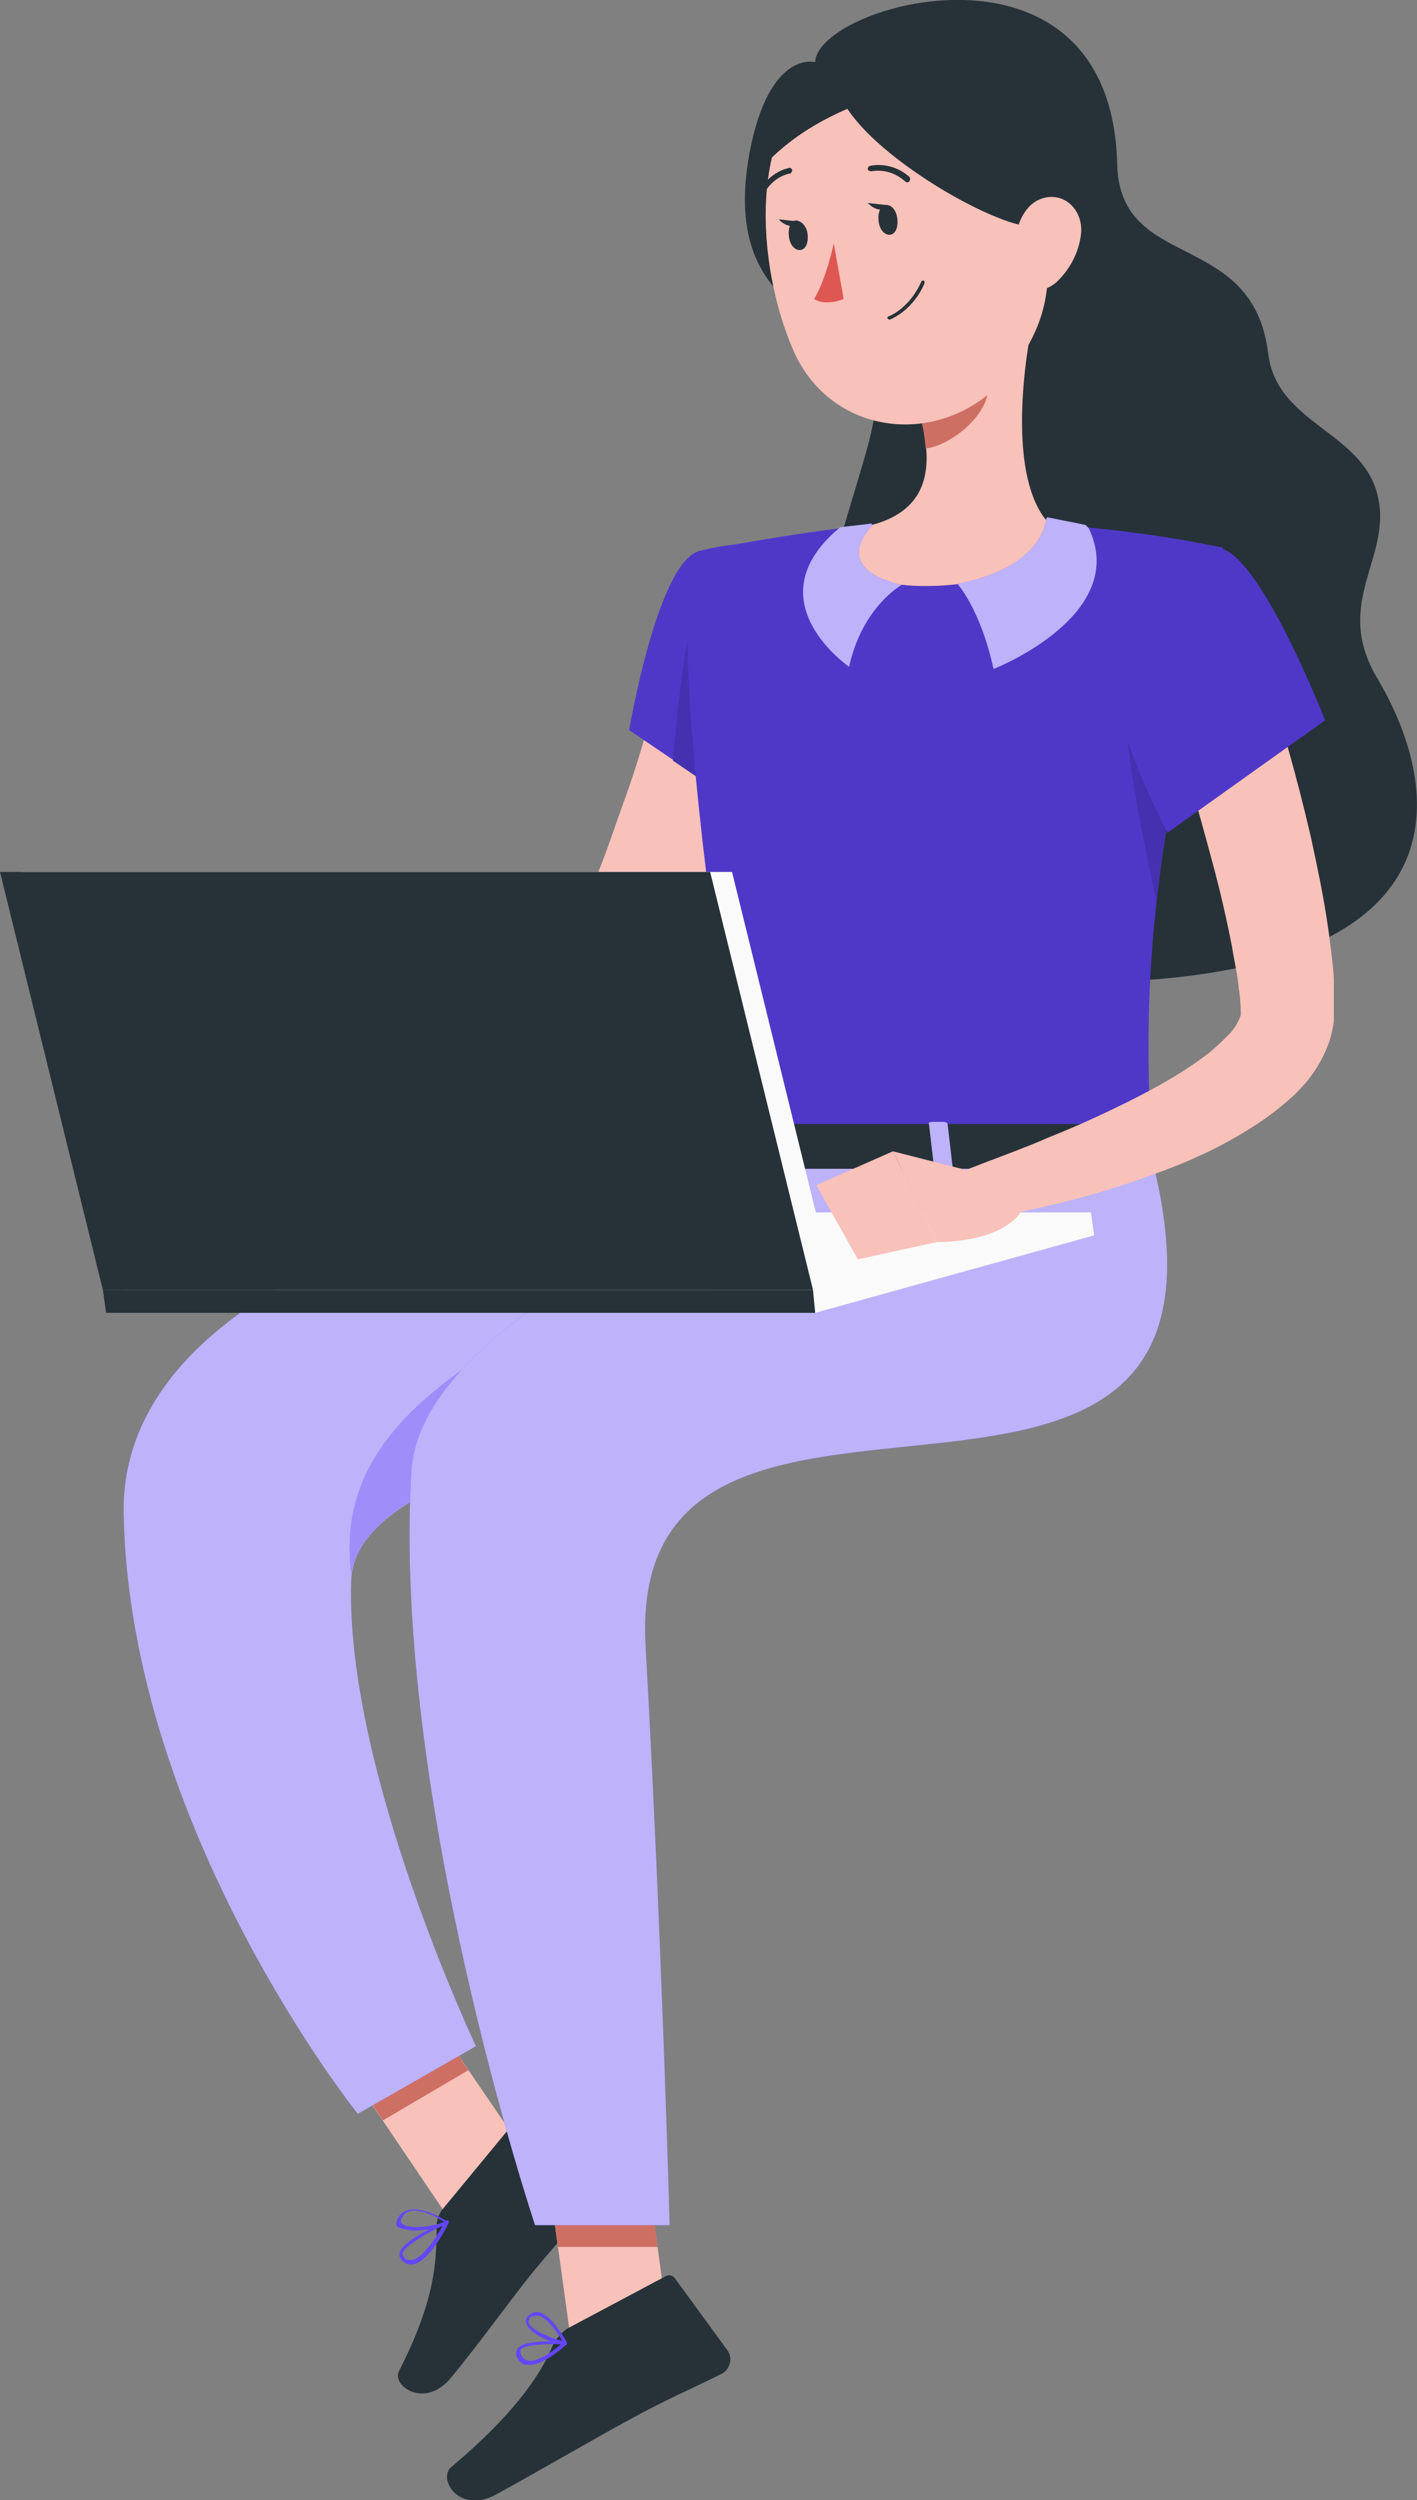 <svg width="169" height="298" viewBox="0 0 169 298" fill="none" xmlns="http://www.w3.org/2000/svg">
<rect x="0" y="0" width="169" height="298" fill="#808080" stroke="none"/>
<g clip-path="url(#clip0_111_1004)">
<path d="M63.424 257.807L53.114 263.79L37.715 241.027L47.894 235.044L63.424 257.807Z" fill="#F8C1B9"/>
<path d="M52.723 263.4L61.205 253.124C61.466 252.734 61.988 252.604 62.38 252.864L71.515 258.327C72.428 258.848 72.689 260.278 71.906 261.189C68.905 264.701 67.339 266.262 63.554 270.814C61.336 273.546 56.899 279.66 53.767 283.432C50.635 287.204 46.589 284.342 47.633 282.521C51.94 274.066 52.07 269.514 52.07 265.351C52.07 264.701 52.331 263.921 52.723 263.4Z" fill="#263238"/>
<path d="M48.938 269.904C49.069 269.904 49.069 269.904 49.199 269.904C50.896 269.644 52.592 266.782 53.506 264.961C53.506 264.831 53.506 264.831 53.506 264.701C53.506 264.701 53.375 264.571 53.245 264.701C52.723 264.961 47.894 267.042 47.633 268.603C47.633 268.863 47.633 269.124 47.894 269.384C48.155 269.644 48.547 269.904 48.938 269.904ZM52.853 265.221C51.418 267.693 50.113 269.254 49.069 269.384C48.677 269.384 48.416 269.384 48.155 268.993C48.025 268.863 48.025 268.733 48.025 268.603C48.155 267.693 51.287 266.002 52.853 265.221Z" fill="#6346FA"/>
<path d="M49.46 265.872C50.896 265.872 52.592 265.481 53.375 265.091L53.506 264.961C53.506 264.831 53.506 264.831 53.375 264.831C53.245 264.701 50.635 263.01 48.808 263.4C48.286 263.53 47.764 263.79 47.503 264.311C47.111 264.961 47.242 265.351 47.503 265.481C47.894 265.612 48.677 265.872 49.46 265.872ZM52.984 264.831C51.418 265.481 48.416 265.742 47.894 264.961C47.894 264.961 47.633 264.701 48.025 264.181C48.286 263.791 48.677 263.53 49.069 263.53C50.243 263.27 52.201 264.311 52.984 264.831Z" fill="#6346FA"/>
<path d="M79.476 78.565L78.954 80.646L78.432 82.727C78.04 84.158 77.649 85.589 77.127 87.02C76.344 89.881 75.43 92.743 74.386 95.605C73.342 98.466 72.428 101.328 71.254 104.189C70.732 105.62 70.21 107.051 69.558 108.482L68.905 110.173C68.775 110.433 68.644 110.693 68.383 110.953C67.339 112.254 65.12 113.555 62.641 114.595C60.161 115.636 57.29 116.416 54.419 117.197C51.548 117.847 48.547 118.368 45.545 118.888C42.544 119.408 39.411 119.668 36.41 120.058L36.279 126.172C42.805 126.822 49.199 126.822 55.855 126.172C59.117 125.782 62.51 125.261 65.903 124.221C67.6 123.701 69.296 123.05 71.124 122.14C72.82 121.229 74.647 120.189 76.344 118.498C77.127 117.717 77.91 116.677 78.693 115.506C78.823 115.246 78.954 114.986 79.215 114.595L79.476 113.945L79.998 113.165C80.65 111.734 81.433 110.303 82.086 108.742C83.391 105.75 84.696 102.889 85.87 99.767C87.045 96.775 88.089 93.653 89.133 90.662C89.655 89.101 90.046 87.54 90.438 85.979L91.09 83.508C91.221 82.597 91.482 81.947 91.612 80.906L79.476 78.565Z" fill="#F8C1B9"/>
<path d="M83.391 65.688C78.432 66.988 75.039 87.02 75.039 87.02L88.48 96.125C88.48 96.125 101.4 75.833 97.615 70.5C93.831 65.037 90.438 63.866 83.391 65.688Z" fill="#6346FA"/>
<path opacity="0.2" d="M83.391 65.688C78.432 66.988 75.039 87.02 75.039 87.02L88.48 96.125C88.48 96.125 101.4 75.833 97.615 70.5C93.831 65.037 90.438 63.866 83.391 65.688Z" fill="black"/>
<path d="M82.869 72.972L93.309 75.443L94.353 85.719C91.612 91.312 88.48 96.255 88.48 96.255L80.259 90.662C80.65 85.979 81.564 76.224 82.869 72.972Z" fill="#6346FA"/>
<path opacity="0.3" d="M82.869 72.972L93.309 75.443L94.353 85.719C91.612 91.312 88.48 96.255 88.48 96.255L80.259 90.662C80.65 85.979 81.564 76.224 82.869 72.972Z" fill="black"/>
<path d="M38.237 120.058L29.755 111.604L28.71 123.57C28.71 123.57 34.975 127.863 39.412 125.522L38.237 120.058Z" fill="#F8C1B9"/>
<path d="M19.967 110.303L19.575 120.319L28.71 123.57L29.885 111.604L19.967 110.303Z" fill="#F8C1B9"/>
<path d="M80.259 281.09H68.383L64.599 253.775H76.474L80.259 281.09Z" fill="#F8C1B9"/>
<path d="M67.6 277.578L79.345 271.335C79.737 271.075 80.259 271.205 80.52 271.595L86.784 280.18C87.436 281.09 87.045 282.391 86.131 282.911C81.955 284.993 79.867 285.773 74.647 288.635C71.515 290.326 63.424 295.008 59.117 297.35C54.811 299.691 52.201 295.529 53.767 294.098C61.075 287.984 64.599 283.041 66.034 279.269C66.556 278.489 67.078 277.969 67.6 277.578Z" fill="#263238"/>
<path d="M133.243 19.511C133.504 32.519 149.425 27.186 151.252 42.144C152.296 50.599 162.475 51.38 164.302 59.054C166.129 66.468 158.821 71.801 164.302 80.906C171.61 93.263 175.656 114.726 134.809 116.937C104.402 118.628 93.701 87.8 98.921 68.939C104.01 50.079 107.012 47.087 101.27 41.884C95.528 36.681 86.523 33.95 89.394 18.21C91.743 5.853 97.224 7.414 97.224 7.414C97.355 0.52 132.46 -9.495 133.243 19.511Z" fill="#263238"/>
<path d="M37.715 241.027L45.676 252.734L55.855 246.751L47.894 235.044L37.715 241.027Z" fill="#CE6F64"/>
<path d="M76.474 253.775H64.598L66.556 267.823H78.432L76.474 253.775Z" fill="#CE6F64"/>
<path d="M83.391 65.688C83.391 65.688 77.779 67.639 89.002 137.098C108.186 137.098 127.892 137.098 137.288 137.098C136.505 117.587 136.505 105.49 145.901 65.297C145.901 65.297 135.852 63.086 125.412 62.566C117.321 62.175 110.666 61.915 103.488 62.566C93.961 63.606 83.391 65.688 83.391 65.688Z" fill="#6346FA"/>
<path opacity="0.2" d="M83.391 65.688C83.391 65.688 77.779 67.639 89.002 137.098C108.186 137.098 127.892 137.098 137.288 137.098C136.505 117.587 136.505 105.49 145.901 65.297C145.901 65.297 135.852 63.086 125.412 62.566C117.321 62.175 110.666 61.915 103.488 62.566C93.961 63.606 83.391 65.688 83.391 65.688Z" fill="black"/>
<path d="M123.194 38.112C121.758 45.136 120.453 58.013 125.412 62.696C125.412 62.696 123.455 69.85 110.405 69.85C97.746 69.85 103.488 62.696 103.488 62.696C111.318 60.875 111.188 55.021 109.752 49.558L123.194 38.112Z" fill="#F8C1B9"/>
<path d="M117.713 42.794L109.752 49.558C110.144 50.859 110.274 52.16 110.405 53.461C113.406 53.07 117.582 49.688 117.843 46.567C117.974 45.006 117.974 43.575 117.713 42.794Z" fill="#CE6F64"/>
<path d="M123.977 19.641C125.282 31.348 126.195 36.161 121.367 43.185C114.189 53.721 99.442 52.81 94.614 41.754C90.307 31.868 88.741 14.438 99.312 7.804C109.752 1.301 122.672 7.935 123.977 19.641Z" fill="#F8C1B9"/>
<path d="M124.107 26.535C122.411 29.657 97.093 15.609 99.964 8.065C102.835 0.52 110.405 3.252 110.405 3.252C110.405 3.252 123.846 6.244 126.065 13.268C128.283 20.162 124.107 26.535 124.107 26.535Z" fill="#263238"/>
<path d="M128.936 27.836C128.675 30.307 127.37 32.389 125.934 33.689C123.585 35.64 121.367 33.949 120.975 31.088C120.714 28.616 121.497 24.584 124.238 23.674C126.978 22.763 129.197 25.104 128.936 27.836Z" fill="#F8C1B9"/>
<path d="M89.002 137.228C89.002 137.228 13.964 144.382 14.747 180.543C15.53 218.134 42.674 251.954 42.674 251.954L56.768 243.889C56.768 243.889 41.108 210.85 41.891 188.347C42.544 169.096 114.581 165.454 114.581 165.454L124.499 137.358H89.002V137.228Z" fill="#6346FA"/>
<path opacity="0.6" d="M89.002 137.228C89.002 137.228 13.964 144.382 14.747 180.543C15.53 218.134 42.674 251.954 42.674 251.954L56.768 243.889C56.768 243.889 41.108 210.85 41.891 188.347C42.544 169.096 114.581 165.454 114.581 165.454L124.499 137.358H89.002V137.228Z" fill="#FAFAFA"/>
<path d="M62.902 158.3L61.336 173.649C50.896 176.901 42.805 181.454 41.891 187.567C40.194 174.039 49.721 165.975 62.902 158.3Z" fill="#6346FA"/>
<path opacity="0.4" d="M62.902 158.3L61.336 173.649C50.896 176.901 42.805 181.454 41.891 187.567C40.194 174.039 49.721 165.975 62.902 158.3Z" fill="#FAFAFA"/>
<path d="M101.791 137.228C101.791 137.228 50.374 154.268 49.069 175.34C46.72 214.102 63.815 265.221 63.815 265.221H79.867C79.867 265.221 78.954 231.272 76.996 196.152C74.516 152.057 152.687 195.502 137.157 137.228H101.791Z" fill="#6346FA"/>
<path opacity="0.6" d="M101.791 137.228C101.791 137.228 50.374 154.268 49.069 175.34C46.72 214.102 63.815 265.221 63.815 265.221H79.867C79.867 265.221 78.954 231.272 76.996 196.152C74.516 152.057 152.687 195.502 137.157 137.228H101.791Z" fill="#FAFAFA"/>
<path d="M107.012 26.015C107.142 26.925 106.881 27.836 106.229 27.966C105.576 28.096 104.924 27.446 104.793 26.405C104.663 25.494 104.924 24.584 105.576 24.454C106.229 24.324 106.881 24.974 107.012 26.015Z" fill="#263238"/>
<path d="M96.31 27.836C96.441 28.746 96.18 29.657 95.527 29.787C94.875 29.917 94.222 29.267 94.092 28.226C93.961 27.316 94.222 26.405 94.875 26.275C95.527 26.275 96.18 26.925 96.31 27.836Z" fill="#263238"/>
<path d="M95.266 26.405L92.917 26.145C92.787 26.145 94.353 27.706 95.266 26.405Z" fill="#263238"/>
<path d="M99.442 29.006C99.442 29.006 98.529 33.299 97.093 35.64C98.529 36.551 100.617 35.64 100.617 35.64L99.442 29.006Z" fill="#DE5753"/>
<path d="M106.098 38.112C109.1 36.811 110.274 33.819 110.274 33.689C110.274 33.559 110.274 33.559 110.144 33.429C110.013 33.429 110.013 33.429 109.883 33.559C109.883 33.559 108.708 36.551 105.968 37.721C105.837 37.721 105.837 37.852 105.837 37.982C105.968 37.982 105.968 38.112 106.098 38.112Z" fill="#263238"/>
<path d="M108.186 21.722C108.317 21.722 108.447 21.722 108.447 21.592C108.578 21.462 108.578 21.202 108.447 21.072C106.229 19.121 103.749 19.771 103.749 19.771C103.618 19.771 103.488 20.031 103.488 20.162C103.488 20.292 103.749 20.422 103.879 20.422C104.01 20.422 105.968 19.901 107.925 21.592C108.056 21.722 108.056 21.722 108.186 21.722Z" fill="#263238"/>
<path d="M90.568 23.674C90.699 23.674 90.829 23.543 90.96 23.413C92.004 21.072 94.092 20.682 94.222 20.682C94.353 20.682 94.483 20.422 94.483 20.292C94.483 20.162 94.222 19.901 94.092 20.031C93.961 20.031 91.482 20.552 90.307 23.283C90.177 23.413 90.307 23.674 90.438 23.804C90.438 23.674 90.438 23.674 90.568 23.674Z" fill="#263238"/>
<path d="M63.163 281.871C64.599 281.871 66.426 280.44 67.47 279.529C67.47 279.529 67.6 279.399 67.47 279.269C67.47 279.139 67.339 279.139 67.339 279.139C66.817 279.139 62.641 278.749 61.727 279.92C61.597 280.18 61.467 280.44 61.597 280.83C61.858 281.35 62.119 281.741 62.641 281.871C62.902 281.871 63.032 281.871 63.163 281.871ZM66.948 279.399C65.251 280.83 63.685 281.611 62.902 281.351C62.511 281.22 62.249 280.96 62.119 280.57C61.989 280.31 62.119 280.18 62.119 280.05C62.641 279.399 65.382 279.399 66.948 279.399Z" fill="#6346FA"/>
<path d="M67.47 279.529C67.6 279.529 67.6 279.529 67.6 279.399C67.6 279.399 67.6 279.269 67.6 279.139C67.47 279.009 65.904 276.017 64.338 275.627C63.946 275.497 63.554 275.627 63.163 275.887C62.641 276.278 62.641 276.668 62.772 276.928C63.032 278.099 65.904 279.399 67.47 279.529ZM63.946 276.017C64.076 276.017 64.076 276.017 64.207 276.017C65.382 276.278 66.556 278.229 67.078 279.009C65.773 278.749 63.294 277.708 63.032 276.798C63.032 276.668 63.032 276.408 63.294 276.148C63.554 276.148 63.685 276.017 63.946 276.017Z" fill="#6346FA"/>
<path d="M105.837 24.454L103.488 24.194C103.488 24.194 104.924 25.755 105.837 24.454Z" fill="#263238"/>
<path d="M137.941 134.367L138.332 138.659C138.463 139.049 138.071 139.309 137.549 139.309H88.741C88.35 139.309 87.958 139.049 87.958 138.789L87.567 134.497C87.567 134.237 87.958 133.976 88.35 133.976H137.158C137.549 133.976 137.941 134.107 137.941 134.367Z" fill="#263238"/>
<path d="M131.415 139.83H132.721C132.982 139.83 133.243 139.7 133.112 139.57L132.46 133.976C132.46 133.846 132.199 133.716 131.937 133.716H130.632C130.371 133.716 130.11 133.846 130.241 133.976L130.893 139.57C130.893 139.7 131.154 139.83 131.415 139.83Z" fill="#6346FA"/>
<path opacity="0.6" d="M131.415 139.83H132.721C132.982 139.83 133.243 139.7 133.112 139.57L132.46 133.976C132.46 133.846 132.199 133.716 131.937 133.716H130.632C130.371 133.716 130.11 133.846 130.241 133.976L130.893 139.57C130.893 139.7 131.154 139.83 131.415 139.83Z" fill="#FAFAFA"/>
<path d="M92.526 139.83H93.831C94.092 139.83 94.353 139.7 94.222 139.57L93.57 133.976C93.57 133.846 93.309 133.716 93.048 133.716H91.743C91.482 133.716 91.221 133.846 91.351 133.976L92.004 139.57C92.004 139.7 92.265 139.83 92.526 139.83Z" fill="#6346FA"/>
<path opacity="0.6" d="M92.526 139.83H93.831C94.092 139.83 94.353 139.7 94.222 139.57L93.57 133.976C93.57 133.846 93.309 133.716 93.048 133.716H91.743C91.482 133.716 91.221 133.846 91.351 133.976L92.004 139.57C92.004 139.7 92.265 139.83 92.526 139.83Z" fill="#FAFAFA"/>
<path d="M111.971 139.83H113.276C113.537 139.83 113.798 139.7 113.667 139.57L113.015 133.976C113.015 133.846 112.754 133.716 112.493 133.716H111.188C110.927 133.716 110.666 133.846 110.796 133.976L111.449 139.57C111.449 139.7 111.71 139.83 111.971 139.83Z" fill="#6346FA"/>
<path opacity="0.6" d="M111.971 139.83H113.276C113.537 139.83 113.798 139.7 113.667 139.57L113.015 133.976C113.015 133.846 112.754 133.716 112.493 133.716H111.188C110.927 133.716 110.666 133.846 110.796 133.976L111.449 139.57C111.449 139.7 111.71 139.83 111.971 139.83Z" fill="#FAFAFA"/>
<path d="M134.417 84.028L140.681 89.361C139.376 96.385 138.463 102.238 137.941 107.441C136.766 102.238 133.765 88.06 134.417 84.028Z" fill="#6346FA"/>
<path opacity="0.3" d="M134.417 84.028L140.681 89.361C139.376 96.385 138.463 102.238 137.941 107.441C136.766 102.238 133.765 88.06 134.417 84.028Z" fill="black"/>
<path d="M2.61 103.929H87.306L99.573 153.748H14.877L2.61 103.929Z" fill="#FAFAFA"/>
<path d="M45.545 144.512L97.224 156.479L130.502 147.244L130.11 144.512H45.545Z" fill="#FAFAFA"/>
<path d="M138.593 82.467C139.637 85.719 140.681 89.231 141.725 92.613C142.769 95.995 143.683 99.377 144.596 102.759C145.51 106.141 146.293 109.522 146.945 112.904C147.206 114.595 147.598 116.156 147.728 117.717C147.989 119.148 147.989 121.099 147.989 120.969C147.859 121.359 147.467 122.4 146.554 123.31C145.64 124.221 144.596 125.261 143.291 126.172C140.812 127.993 137.81 129.684 134.678 131.245C131.546 132.806 128.414 134.237 125.151 135.537C121.889 136.968 118.496 138.139 115.233 139.44L116.669 145.423C120.453 144.773 123.977 143.992 127.631 143.082C131.285 142.171 134.808 141 138.332 139.7C141.856 138.399 145.379 136.838 148.903 134.627C150.599 133.586 152.426 132.285 154.123 130.725C155.819 129.164 157.516 127.082 158.56 124.091C158.821 123.31 158.951 122.53 159.082 121.749V121.099V120.579V119.798C159.082 118.758 159.082 117.717 159.082 116.677C158.951 114.595 158.69 112.774 158.429 110.823C157.907 107.051 157.124 103.409 156.341 99.767C154.645 92.483 152.687 85.459 150.208 78.435L138.593 82.467Z" fill="#F8C1B9"/>
<path d="M145.771 65.427C150.599 66.858 158.038 85.849 158.038 85.849L139.246 99.247C139.246 99.247 130.763 83.117 132.851 76.874C135.07 70.24 140.29 63.736 145.771 65.427Z" fill="#6346FA"/>
<path opacity="0.2" d="M145.771 65.427C150.599 66.858 158.038 85.849 158.038 85.849L139.246 99.247C139.246 99.247 130.763 83.117 132.851 76.874C135.07 70.24 140.29 63.736 145.771 65.427Z" fill="black"/>
<path d="M117.713 140.09L106.49 137.228L111.84 148.024C111.84 148.024 119.409 148.285 122.019 144.122L117.713 140.09Z" fill="#F8C1B9"/>
<path d="M97.354 141.261L102.313 150.106L111.84 148.024L106.49 137.228L97.354 141.261Z" fill="#F8C1B9"/>
<path d="M-4.57764e-05 103.929H84.696L96.963 153.748H12.267L-4.57764e-05 103.929Z" fill="#263238"/>
<path d="M12.267 153.748L12.659 156.479H97.224L96.963 153.748H12.267Z" fill="#263238"/>
<path d="M101.922 12.617C90.568 17.17 89.524 23.674 90.177 19.121C91.09 12.487 96.571 7.804 100.486 6.244C102.836 5.203 106.881 10.666 101.922 12.617Z" fill="#263238"/>
<path d="M124.76 61.915C124.629 62.956 123.585 67.769 114.189 69.59C114.189 69.59 116.93 72.581 118.496 79.736C118.496 79.736 134.809 73.362 129.85 62.956C129.719 62.826 129.589 62.696 129.458 62.566L124.89 61.655C124.89 61.785 124.76 61.785 124.76 61.915Z" fill="#6346FA"/>
<path opacity="0.6" d="M124.76 61.915C124.629 62.956 123.585 67.769 114.189 69.59C114.189 69.59 116.93 72.581 118.496 79.736C118.496 79.736 134.809 73.362 129.85 62.956C129.719 62.826 129.589 62.696 129.458 62.566L124.89 61.655C124.89 61.785 124.76 61.785 124.76 61.915Z" fill="#FAFAFA"/>
<path d="M104.01 62.696C102.836 63.866 99.834 67.899 107.534 69.72C107.534 69.72 102.836 72.321 101.27 79.475C101.27 79.475 89.655 71.541 100.226 62.826C100.226 62.826 100.226 62.826 100.356 62.826L103.749 62.436C104.01 62.306 104.01 62.566 104.01 62.696Z" fill="#6346FA"/>
<path opacity="0.6" d="M104.01 62.696C102.836 63.866 99.834 67.899 107.534 69.72C107.534 69.72 102.836 72.321 101.27 79.475C101.27 79.475 89.655 71.541 100.226 62.826C100.226 62.826 100.226 62.826 100.356 62.826L103.749 62.436C104.01 62.306 104.01 62.566 104.01 62.696Z" fill="#FAFAFA"/>
</g>
<defs>
<clipPath id="clip0_111_1004">
<rect width="169" height="298" fill="white" transform="matrix(-1 0 0 1 169 0)"/>
</clipPath>
</defs>
</svg>
